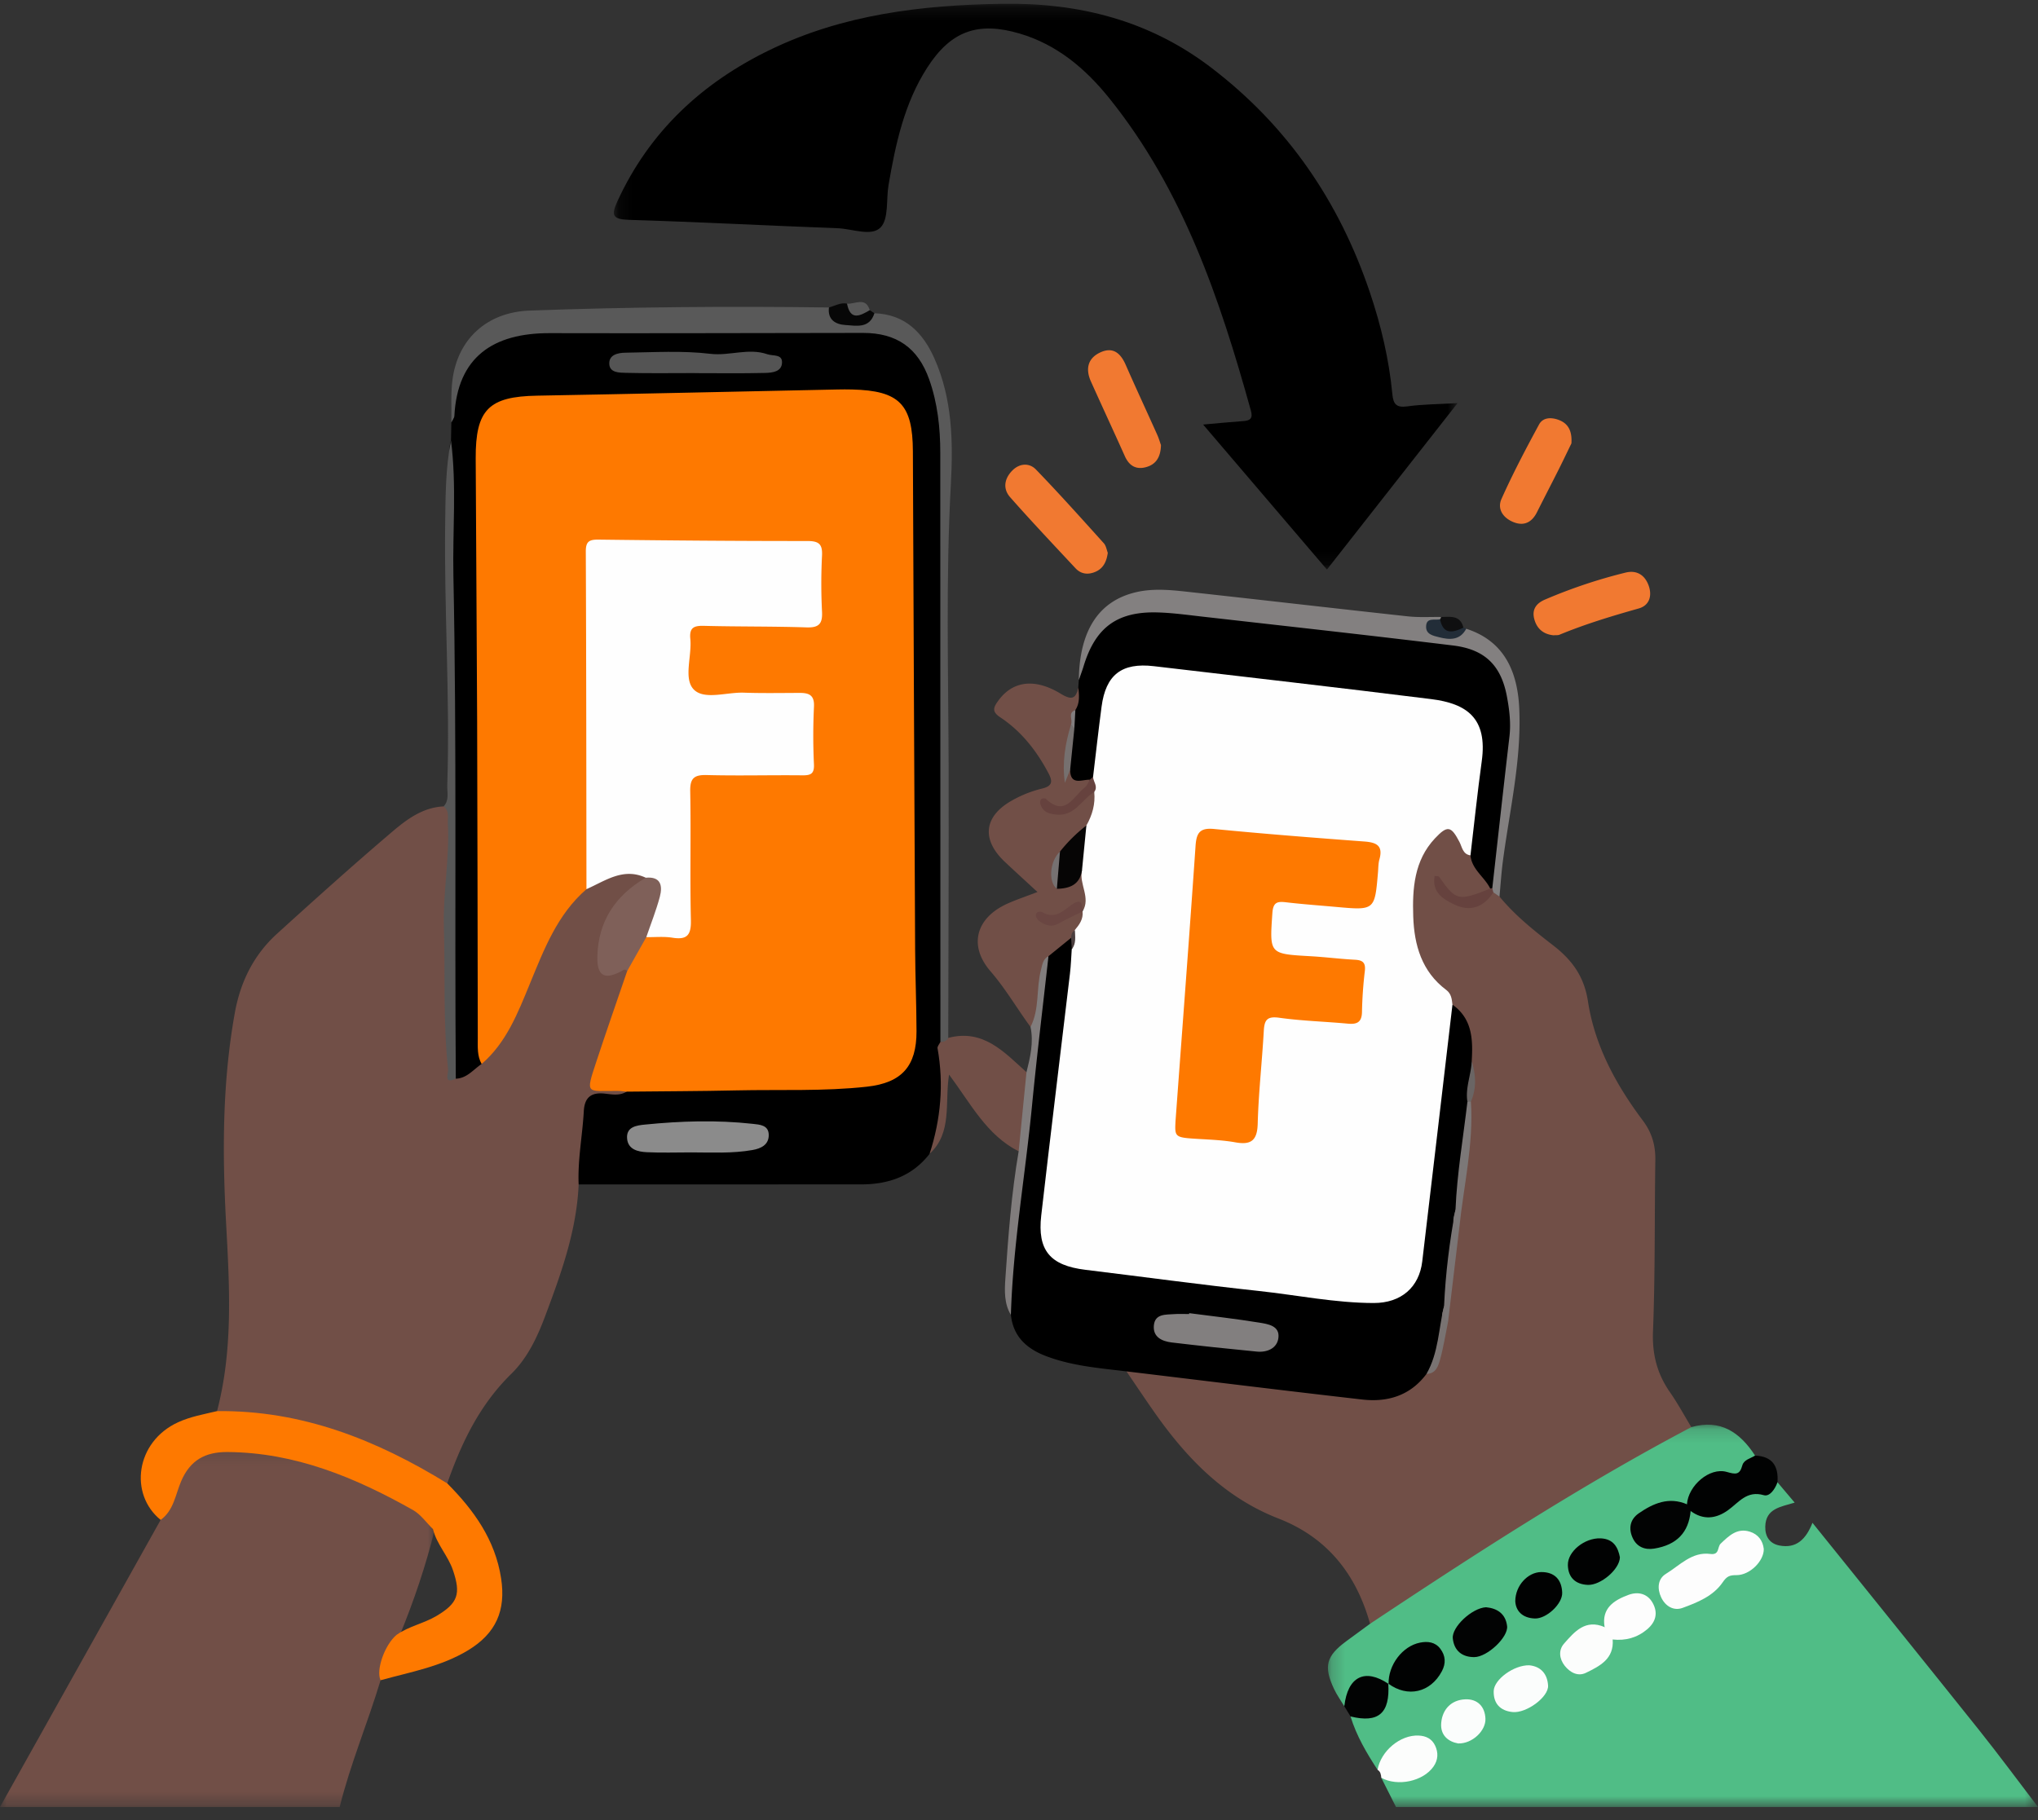 <svg xmlns="http://www.w3.org/2000/svg" xmlns:xlink="http://www.w3.org/1999/xlink" width="150" height="134" viewBox="0 0 150 134">
    <rect x="0" y="0" width="150" height="134" fill="#333333" stroke="none"/>
    <defs>
        <path id="a" d="M.21.15h52.263v28.147H.21z"/>
        <path id="c" d="M0 .163h32.002v26.485H0z"/>
        <path id="e" d="M.127.219h62.098v41.654H.127z"/>
    </defs>
    <g fill="none" fill-rule="evenodd">
        <g transform="translate(97.527 104.726)">
            <mask id="b" fill="#fff">
                <use xlink:href="#a"/>
            </mask>
            <path fill="#50BD86" d="M1.416 20.88c-.256-.425-.551-.832-.76-1.28-.776-1.655-.574-2.412.887-3.494.587-.435 1.178-.865 1.768-1.297.246-.514.672-.843 1.134-1.15 6.57-4.365 13.194-8.644 20.126-12.421.743-.405 1.448-.985 2.387-.906 2.15-.613 3.58.388 4.693 2.097-.167.536-.662.86-.882 1.366-.148.341-.43.367-.793.34-1.887-.145-2.354.15-3.25 1.944-.519.339-1.068.01-1.603.072-1.034.12-2.095.888-2.157 1.616-.043.508.158.894.657 1.072.646.23 2.391-.56 2.744-1.204.21-.381-.022-.957.528-1.182 1.326.225 2.554.154 3.408-1.099.198-.291.518-.425.842-.336.86.238 1.487-.245 2.152-.628l1.266 1.5c-1.032.316-2.127.427-2.164 1.757-.02.734.322 1.263 1.047 1.401 1.23.236 1.947-.45 2.427-1.672 4.149 5.158 8.226 10.202 12.273 15.27 1.48 1.854 2.887 3.765 4.327 5.65H5.22l-1.083-2.15c1.038.08 2.057.128 2.969-.552.572-.425.973-.908.632-1.61-.325-.668-.961-.58-1.561-.408-1.072.308-1.81 1.01-2.315 1.981-.807-1.236-1.553-2.503-1.988-3.927 1.636.051 2.455-.841 2.73-2.361.386-.264.685.06 1.02.146 1.027.264 2.312-.41 2.66-1.398.144-.41.17-.817-.172-1.142-.378-.358-.828-.341-1.274-.146-1.103.481-1.799 1.318-2.118 2.474-.04.022-.09.075-.116.064-1.643-.606-2.56.218-3.188 1.614" mask="url(#b)"/>
        </g>
        <g transform="translate(0 106.375)">
            <mask id="d" fill="#fff">
                <use xlink:href="#c"/>
            </mask>
            <path fill="#714F47" d="M28.011 17.316c-.942 3.13-2.22 6.153-3.011 9.332H0L11.824 5.513c.298-1.155.879-2.193 1.362-3.27.63-1.408 1.762-1.986 3.267-2.061 3.569-.178 6.842.925 10.064 2.25 1.305.536 2.646 1.02 3.796 1.873.693.514 1.433.996 1.689 1.903-.656 2.658-1.532 5.245-2.57 7.777-.815.963-1.15 2.134-1.42 3.33" mask="url(#d)"/>
        </g>
        <path fill="#714F47" d="M42.59 87.192c-.15 3.421-1.298 6.585-2.484 9.744-.584 1.554-1.305 3.058-2.48 4.207-2.32 2.272-3.661 5.066-4.707 8.057-.504.21-.879-.1-1.259-.335-3.417-2.102-7.154-3.375-11.036-4.275a12.595 12.595 0 0 0-2.981-.327c-.575.006-1.201.126-1.668-.384 1.202-4.587.913-9.257.662-13.903-.278-5.172-.273-10.315.649-15.429.41-2.274 1.393-4.257 3.107-5.813 2.774-2.517 5.559-5.022 8.41-7.45 1.095-.934 2.283-1.847 3.847-1.92.792.106.673.755.68 1.252.017 1.316-.134 2.637-.16 3.94-.09 4.769-.314 9.55.31 14.296.898.348 1.239-.54 1.843-.837 1.786-1.693 2.595-3.954 3.533-6.13 1.068-2.479 1.996-5.034 4.3-6.719a5.834 5.834 0 0 1 3.097-1.15c.487-.038.994-.058 1.344.4.156.619-.397.742-.724 1.016-1.383 1.158-2.325 2.582-2.541 4.398-.156 1.314.08 1.514 1.437 1.365.35-.038.509.103.59.407-.135 1.523-.911 2.844-1.366 4.265-.305.953-.57 1.92-.915 2.858-.305.832-.015 1.177.854 1.202.46.014 1.04-.12 1.27.519-.319.513-.856.512-1.34.487-1.148-.06-1.552.571-1.564 1.583-.013 1.142-.217 2.264-.311 3.397-.038.46-.084.909-.397 1.28M124.485 105.058c-8.19 4.322-15.943 9.36-23.647 14.477-1.017-3.648-3.149-6.35-6.732-7.745-3.91-1.522-6.682-4.352-9.039-7.682-.736-1.04-1.44-2.102-2.159-3.154.41-.475.939-.255 1.414-.206 5.095.535 10.186 1.112 15.263 1.792 1.967.264 3.62-.13 5.065-1.46 1.49-.949 1.294-2.562 1.567-3.99.285-2.236.598-4.468.815-6.711.311-3.034.96-6.033.903-9.102.301-1.006.256-2.026.109-3.05.114-1.613-.29-3.062-1.374-4.295-.223-.344-.432-.693-.71-1-2.564-2.817-3.087-7.184-1.267-10.517.152-.28.304-.562.514-.804.953-1.097 1.86-1.023 2.538.234.175.324.388.612.596.908.329.957 1.375 1.554 1.36 2.686-1.493 1.348-2.168 1.337-3.618-.06 1.35 1.436 1.795 1.472 3.692.292.322-.116.502.023.589.33 1.14 1.387 2.532 2.497 3.944 3.588 1.367 1.056 2.284 2.26 2.57 4.136.495 3.245 2.06 6.129 4.027 8.75.673.896.945 1.824.93 2.917-.063 4.204-.008 8.412-.172 12.61-.067 1.698.302 3.127 1.249 4.487.573.823 1.052 1.71 1.573 2.57"/>
        <g transform="translate(45.055 .056)">
            <mask id="f" fill="#fff">
                <use xlink:href="#e"/>
            </mask>
            <path fill="#000" d="M62.225 29.618l-9.616 12.255-9.113-10.676c1.173-.103 2.067-.191 2.962-.255.517-.038.711-.206.554-.772-2.282-8.218-4.989-16.248-10.44-23.016-1.74-2.16-3.827-3.926-6.575-4.739-3.065-.905-5.063-.199-6.802 2.5-1.695 2.63-2.333 5.624-2.852 8.648-.183 1.068.029 2.486-.585 3.122-.664.69-2.08.101-3.165.06-5.117-.189-10.23-.462-15.347-.616-1.212-.036-1.337-.325-.86-1.367 2.358-5.136 6.241-8.735 11.25-11.157C17.016 1.005 22.77.317 28.685.223c5.69-.09 10.847 1.223 15.408 4.702 5.628 4.294 9.426 9.87 11.676 16.54.819 2.43 1.41 4.918 1.653 7.474.07.75.289 1.035 1.104.92 1.12-.156 2.263-.156 3.7-.24" mask="url(#f)"/>
        </g>
        <path fill="#000" d="M42.59 87.192c-.079-1.812.28-3.593.379-5.393.056-1.012.537-1.407 1.562-1.29.515.058 1.083.168 1.585-.147.553-.674 1.333-.501 2.039-.504 4.165-.021 8.33-.018 12.496-.005a15.388 15.388 0 0 0 3.54-.391c1.875-.435 2.724-1.402 2.915-3.326.108-1.094.119-2.202.03-3.293-.526-6.445-.19-12.9-.24-19.35-.047-6.222-.078-12.447-.017-18.67.002-.23.001-.458 0-.687-.02-4.154-1.097-5.328-5.27-5.037-5.766.403-11.528.117-17.291.227-1.968.037-3.92.295-5.89.333-1.646.031-2.574.953-2.94 2.568-.194.857-.189 1.73-.166 2.598.363 13.908.253 27.82.273 41.731 0 .594.054 1.192-.147 1.77-.608.403-1.076 1.054-1.9 1.082-.603-1.571-.397-3.232-.41-4.839-.071-9.501.327-19.007.046-28.504-.123-4.145.134-8.281-.07-12.418-.02-.406-.068-.823.08-1.223.01-.444.018-.888.027-1.333.313-.46.137-.977.156-1.466.097-2.58 1.629-4.506 4.13-5.157 1.158-.302 2.336-.4 3.532-.395 7.59.022 15.181-.03 22.771.041 2.381.022 4.2 1.418 5.026 3.917 1.058 3.193.843 6.49.733 9.773-.017.5-.063 1.002-.063 1.504 0 12.392-.004 24.784.001 37.175.059 2.07.128 4.135-.248 6.196a6.913 6.913 0 0 1-.84 2.26c-1.276 1.648-3.022 2.25-5.035 2.25-6.931.002-13.863.002-20.794.003M109.684 65.414c-.416-.857-1.356-1.401-1.455-2.446-.33-.493-.285-1.027-.225-1.587.192-1.774.447-3.54.623-5.315.264-2.665-.801-3.92-3.467-4.215-6.728-.745-13.445-1.583-20.167-2.38-2.11-.25-3.197.568-3.511 2.674-.25 1.67-.248 3.38-.786 5.006-.118.23-.292.4-.523.514-.866.252-1.508.097-1.674-.922-.156-1.039.175-2.041.239-3.064.018-.464 0-.93.14-1.382.404-.499.342-1.132.486-1.705l.038-.531c.206-.552.24-1.142.408-1.708.684-2.302 2.173-3.542 4.561-3.619 2.663-.086 5.286.392 7.922.665 4.41.456 8.8 1.129 13.217 1.509 4.679.402 6.118 2.484 5.942 7.089-.145 3.788-.874 7.518-1.385 11.27-.081.17-.21.218-.383.147"/>
        <path fill="#FE7900" d="M15.975 103.88c6.228-.076 11.745 2.117 16.944 5.32 1.957 1.97 3.529 4.15 3.964 6.994.363 2.371-.382 4.053-2.439 5.297-1.984 1.2-4.244 1.596-6.433 2.2-.355-.741.299-2.602 1.174-3.338.897-.638 2-.836 2.938-1.392 1.597-.948 1.805-1.631 1.217-3.365-.366-1.081-1.201-1.914-1.47-3.028-.488-.476-.902-1.085-1.476-1.408-4.242-2.393-8.666-4.235-13.654-4.269-1.621-.01-2.742.586-3.412 2.16-.414.973-.541 2.141-1.503 2.837-2.335-1.89-1.851-5.745 1.273-7.184.922-.424 1.906-.592 2.877-.825"/>
        <path fill="#714F47" d="M78.764 56.671c.015 1.177.852.712 1.45.727-.293 1.514-1.534 2.362-3.106 2.05.958.483 1.594.054 2.25-.502.35-.297.61-.999 1.3-.526.334.871.127 1.659-.365 2.404-.73.661-1.439 1.346-2.13 2.049-.425.68-.619 1.38-.196 2.132.509.03.865-.204 1.156-.602.173-.235.35-.62.723-.196.19.945.723 1.873.128 2.85-.519-.142-1.012-.19-1.484.187-.4.321-.885.436-1.586.325 1.177.525 1.818-.808 2.782-.469.435.573.023.978-.272 1.408-.155.208-.3.423-.45.636-.493.617-1.086 1.136-1.674 1.659-.451.81-.447 1.715-.59 2.597-.123.772.12 1.738-.853 2.197-.996-1.357-1.834-2.81-2.95-4.103-1.646-1.91-1.043-3.951 1.27-4.981.664-.296 1.356-.527 2.193-.848-.85-.784-1.633-1.496-2.404-2.222-1.744-1.642-1.55-3.366.554-4.529a8.536 8.536 0 0 1 2.155-.855c.79-.185.832-.517.505-1.136-.868-1.645-1.992-3.085-3.546-4.115-.614-.408-.524-.7-.18-1.184 1.048-1.479 2.671-1.741 4.622-.558.796.483 1.127.407 1.299-.475.061.577.126 1.154-.217 1.679-.365.331-.04.8-.232 1.166-.098 1.03-.337 2.038-.447 3.068-.047.442.24.045.295.167"/>
        <path fill="#595959" d="M69.215 76.7c-.003-14.457-.009-28.914-.009-43.371 0-1.84-.2-3.653-.813-5.39-.826-2.34-2.406-3.433-4.872-3.431-7.686.005-15.372.038-23.058.017-4.157-.011-6.795 1.747-7.02 6.09-.008.162-.145.317-.222.476.021-1.043-.052-2.099.081-3.128.385-2.984 2.516-4.983 5.676-5.099 7.342-.27 14.688-.328 22.034-.23 1.258 1.198 1.722 1.257 3.346.426 2.25.075 3.563 1.414 4.415 3.325 1.326 2.972 1.383 6.149 1.21 9.294-.378 6.901-.18 13.8-.164 20.702.017 6.674-.016 13.35-.026 20.024.015.506-.259.444-.578.295"/>
        <path fill="#838080" d="M109.835 65.386c.418-3.717.826-7.435 1.261-11.15.119-1.016-.005-2.017-.19-2.992-.432-2.272-1.625-3.44-3.949-3.725-6.16-.752-12.327-1.43-18.492-2.13-1.088-.123-2.178-.275-3.27-.305-2.978-.081-4.575 1.11-5.44 3.958-.103.343-.235.68-.353 1.019.05-3.656 1.472-5.847 4.26-6.477 1.165-.263 2.363-.17 3.539-.041 5.475.598 10.946 1.234 16.42 1.83.808.088 1.63.034 2.445.046a.299.299 0 0 1-.045.34c-.585.358-.533.647.1.858.657.22 1.212-.14 1.796-.331 2.515.811 3.767 2.76 3.904 5.897.165 3.813-.72 7.503-1.21 11.24-.111.855-.166 1.718-.247 2.577l-.454-.31c-.086-.05-.126-.112-.12-.185.008-.079.023-.119.045-.119"/>
        <path fill="#714F47" d="M69.215 76.7c.242-.002.459-.052.578-.295 2.586-.68 4.116 1.05 5.758 2.524.705.786.183 1.638.106 2.451-.108 1.144-.034 2.336-.682 3.374-2.358-1.192-3.513-3.49-5.123-5.65-.33 2.091.26 4.273-1.432 5.834.823-2.54 1.056-5.125.585-7.766-.025-.14.136-.314.21-.472"/>
        <path fill="#575757" d="M33.194 32.425c.425 3.31.11 6.634.177 9.95.252 12.344.085 24.69.177 37.033-.932.434-.537-.389-.566-.66-.377-3.49-.206-6.997-.31-10.495-.075-2.555.427-5.076.291-7.625-.023-.439.132-.928-.313-1.264.436-.463.252-1.037.27-1.567.21-6.43-.238-12.855-.154-19.282.026-2.029.027-4.08.428-6.09"/>
        <path fill="#F17931" d="M81.535 40.694c-.087.634-.32 1.125-.86 1.377-.536.25-1.086.223-1.513-.235-1.617-1.733-3.247-3.456-4.815-5.234-.557-.633-.42-1.384.17-1.973.53-.53 1.244-.568 1.729-.067 1.709 1.768 3.35 3.603 4.997 5.43.17.19.21.496.292.702M85.449 32.765c-.022.9-.375 1.442-1.14 1.634-.734.184-1.217-.142-1.522-.825-.821-1.835-1.671-3.658-2.494-5.493-.422-.942-.223-1.744.75-2.164.909-.391 1.447.113 1.81.939.752 1.715 1.543 3.414 2.31 5.124.13.287.217.592.286.785M114.345 46.767c-.738-.069-1.24-.48-1.426-1.218-.172-.681.148-1.13.777-1.403a38.154 38.154 0 0 1 5.943-1.993c.858-.213 1.447.21 1.713.978.25.723.057 1.438-.744 1.663-1.972.556-3.928 1.147-5.823 1.93-.12.05-.27.028-.44.043M115.659 32.64c-.256.525-.586 1.221-.931 1.909-.531 1.058-1.078 2.107-1.608 3.165-.36.718-.924 1.024-1.681.74-.778-.292-1.269-.96-.928-1.724.834-1.867 1.79-3.682 2.765-5.48.298-.551.94-.537 1.478-.326.663.26.965.795.905 1.717"/>
        <path fill="#010202" d="M124.162 110.738c.095-1.377 1.665-2.74 2.925-2.383.647.182.954.245 1.15-.477.115-.424.6-.511.94-.723 1.27.048 1.736.772 1.648 1.961-.174.502-.57 1.078-1.006.952-1.257-.363-1.836.533-2.637 1.108-.87.625-1.817.748-2.747.057-.255-.075-.44-.188-.273-.495"/>
        <path fill="#817D7D" d="M74.975 84.754l.576-5.824c.273-1.096.54-2.192.296-3.333.68-1.319.408-2.815.77-4.198.107-.409.142-.793.552-1.008.454.448.35.998.287 1.542-.841 7.33-1.599 14.668-2.528 21.986-.123.962.26 2.032-.525 2.876-.505-.825-.465-1.803-.408-2.65.212-3.14.448-6.283.98-9.391"/>
        <path fill="#070707" d="M64.358 23.06c-.36 1.142-1.321.92-2.136.867-.727-.048-1.318-.385-1.21-1.293.44-.115.846-.379 1.33-.282.453.526 1.1.376 1.673.481l.343.227"/>
        <path fill="#222D38" d="M107.917 46.286c-.457.866-1.223.822-1.994.625-.414-.107-.972-.199-.96-.783.013-.707.636-.446 1.03-.54.488.438 1.125.464 1.716.617.075.013.144.04.208.08"/>
        <path fill="#0F0F10" d="M107.71 46.205c-.781.373-1.486.537-1.718-.617a.457.457 0 0 0 .075-.169c.676-.008 1.418-.151 1.642.786"/>
        <path fill="#585858" d="M64.015 22.833c-.727.43-1.432.784-1.673-.48.586.061 1.362-.538 1.673.48"/>
        <path fill="#000" d="M74.403 96.795c.154-5.165 1.057-10.254 1.553-15.383.356-3.679.805-7.348 1.213-11.021l1.669-1.353c.28.225.338.546.382.874-.009 3.027-.627 5.992-.939 8.99-.34 3.272-.704 6.544-1.184 9.8-.06.408-.049.822-.045 1.234.015 1.92.826 2.865 2.733 3.104 6.667.833 13.341 1.605 20.008 2.44 2.914.364 4.306-.988 4.58-3.554a820.132 820.132 0 0 1 1.837-15.66c.101-.802.055-1.66.694-2.306 1.471 1.042 1.51 2.574 1.417 4.15.156 1.03-.046 2.036-.208 3.044-.076 2.636-.495 5.237-.804 7.848-.318 2.337-.538 4.685-.842 7.022-.204 1.114-.174 2.269-.528 3.353-.207.637-.32 1.346-.949 1.766-1.189 1.595-2.853 2.096-4.725 1.883-5.79-.66-11.572-1.377-17.357-2.072-1.994-.24-4.001-.398-5.907-1.121-1.432-.543-2.426-1.432-2.598-3.038"/>
        <path fill="#FCFDFC" d="M101.39 130.284c.248-1.4 1.679-2.582 3.024-2.52.548.024.975.239 1.21.732.25.523.228 1.058-.113 1.546-.763 1.094-2.636 1.495-3.846.831-.018-.231-.053-.454-.276-.59"/>
        <path fill="#020303" d="M102.18 123.94c.137 2.18-.718 2.925-2.777 2.417l-.459-.75c.244-2.187 1.514-2.827 3.259-1.643l-.022-.024z"/>
        <path fill="#FDFDFD" d="M129.817 114.029c.018.883-1.027 1.933-2.015 1.926-.505-.004-.708.085-1.015.534-.688 1.006-1.843 1.474-2.948 1.877-.652.239-1.266-.12-1.575-.776-.302-.641-.254-1.361.346-1.728 1.021-.624 1.919-1.649 3.277-1.468.69.092.501-.515.756-.758.612-.583 1.213-1.173 2.145-.883.613.19.962.666 1.029 1.276"/>
        <path fill="#020303" d="M124.162 110.738l.273.495c-.147 1.583-1.024 2.496-2.678 2.767-.707.116-1.29-.134-1.588-.78-.318-.686-.206-1.366.447-1.817 1.072-.741 2.216-1.234 3.546-.665"/>
        <path fill="#010202" d="M102.203 123.964c-.037-1.383 1.013-2.786 2.315-3.042.554-.109 1.108-.053 1.488.447.394.519.427 1.077.118 1.66-.832 1.572-2.522 1.965-3.943.91l.022.025"/>
        <path fill="#020303" d="M109.375 118.318c.82.076 1.442.479 1.55 1.388.096.81-1.454 2.28-2.42 2.283-.884.002-1.48-.463-1.577-1.375-.089-.84 1.416-2.245 2.447-2.296"/>
        <path fill="#FBFDFC" d="M112.559 122.591c.828.08 1.332.615 1.382 1.494.048.84-1.599 2.057-2.623 1.948-.89-.095-1.407-.62-1.38-1.549.024-.848 1.486-1.921 2.62-1.893"/>
        <path fill="#FCFDFC" d="M118.696 120.692c.11 1.428-.95 1.957-1.965 2.452-.596.291-1.169-.022-1.559-.51-.404-.506-.482-1.154-.057-1.638.771-.879 1.58-1.831 2.987-1.215.425.156.76.37.594.911"/>
        <path fill="#010202" d="M119.228 114.64c-.02.892-1.423 2.07-2.36 2.032-.894-.037-1.45-.528-1.471-1.458-.022-1.004 1.235-2.011 2.405-1.968.973.036 1.292.691 1.426 1.394"/>
        <path fill="#FDFDFD" d="M118.696 120.692l-.594-.911c-.243-1.401.693-1.98 1.756-2.374.68-.253 1.386-.118 1.782.592.41.738.231 1.406-.409 1.945-.733.618-1.586.852-2.535.748"/>
        <path fill="#010202" d="M111.527 117.876c0-1.16.932-2.142 1.908-2.148.992-.007 1.512.565 1.545 1.52.029.817-1.161 1.931-2.018 1.898-.907-.034-1.396-.55-1.435-1.27"/>
        <path fill="#FBFDFC" d="M107.32 128.344c-.716-.127-1.324-.597-1.245-1.51.087-1.013.753-1.697 1.774-1.738.869-.036 1.447.503 1.482 1.434.033.882-.978 1.85-2.01 1.814"/>
        <path fill="#FE7900" d="M35.448 78.325c-.332-.59-.282-1.237-.283-1.877-.015-7.781-.02-15.563-.047-23.345-.023-6.452-.08-12.904-.106-19.356-.016-3.604.968-4.558 4.52-4.62 7.363-.132 14.726-.302 22.089-.455.366-.007.733-.01 1.099 0 3.48.087 4.455 1.092 4.47 4.553.05 12.22.103 24.44.165 36.66.01 2.012.097 4.024.102 6.036.005 2.557-1.074 3.79-3.642 4.075-3.19.354-6.399.202-9.599.273-2.699.06-5.399.064-8.1.093-.227-.02-.454-.054-.681-.055-2.267-.005-2.35.298-1.564-2.091.74-2.252 1.525-4.488 2.29-6.73.083-1.214.54-2.2 1.685-2.77 2.556-.333 2.555-.333 2.556-2.96.002-2.288-.021-4.575.01-6.862.023-1.797.31-2.076 2.075-2.111 1.875-.038 3.75.013 5.625-.066.98-.04 1.42-.426 1.364-1.422-.044-.775.015-1.555-.02-2.332-.058-1.305-.321-1.59-1.66-1.64-1.828-.066-3.66.018-5.488-.037-1.525-.046-1.82-.364-1.896-1.886-.179-3.538-.113-3.596 3.393-3.618 1.601-.01 3.202-.05 4.801.006.977.034 1.436-.372 1.411-1.37-.024-.96 0-1.92-.01-2.881-.008-.768-.328-1.23-1.142-1.204-4.574.15-9.133-.503-13.71-.252-1.511.083-1.594.148-1.596 1.716-.011 7.135 0 14.271-.01 21.407-.002.766.13 1.568-.385 2.252-2.15 1.866-3.119 4.428-4.163 6.96-.883 2.143-1.72 4.33-3.553 5.91"/>
        <path fill="#FEFEFE" d="M43.164 65.456c-.01-8.284-.012-16.57-.048-24.854-.003-.743.25-.886.936-.878 5.124.063 10.248.106 15.372.103.841 0 1.121.222 1.078 1.076a40.848 40.848 0 0 0 0 4.118c.046.892-.219 1.196-1.14 1.165-2.513-.083-5.03-.048-7.544-.114-.745-.02-1.09.127-1.009.96.123 1.267-.513 2.916.244 3.714.764.805 2.422.202 3.687.245 1.372.047 2.746.021 4.12.017.68-.001 1.092.16 1.05 1.006a45.323 45.323 0 0 0-.002 4.255c.032.723-.263.813-.874.807-2.334-.025-4.67.041-7.002-.02-.946-.025-1.25.23-1.23 1.207.06 3.157-.026 6.318.049 9.474.026 1.097-.278 1.468-1.364 1.292-.625-.1-1.278-.032-1.92-.04-.34-.87.274-1.557.48-2.312.227-.83.17-1.503-.518-2.063-1.659-.774-2.974.23-4.365.842"/>
        <path fill="#7F6059" d="M47.529 64.614c1.112-.105 1.25.591 1.037 1.397-.268 1.01-.66 1.987-.998 2.979l-1.407 2.495c-.166-.203-.295-.06-.458.026-1.214.64-1.766.329-1.737-1.073.054-2.615 1.328-4.523 3.563-5.824"/>
        <path fill="#FEFEFE" d="M106.903 73.96c-.74 6.301-1.475 12.604-2.224 18.904-.224 1.89-1.544 3.061-3.574 3.058-2.838-.005-5.627-.581-8.439-.885-4.266-.46-8.52-1.04-12.779-1.56-2.594-.316-3.545-1.423-3.25-4.002.681-5.942 1.412-11.879 2.115-17.818.07-.589.088-1.184.13-1.776.25-.44-.044-.965.217-1.404.339-.4.645-.815.579-1.385l-.002.007c.63-1.017-.27-2.014-.04-3.026-.5-1.16-.144-2.237.324-3.303.436-.768.669-1.583.578-2.474-.289-.347-.184-.725-.087-1.102.207-1.723.398-3.448.626-5.168.312-2.359 1.486-3.262 3.85-2.985 6.803.8 13.608 1.575 20.405 2.423 2.626.328 4.164 1.399 3.728 4.568-.318 2.307-.557 4.624-.831 6.936-.572-.08-.613-.612-.81-.988-.613-1.175-.88-1.246-1.803-.264-1.53 1.629-1.668 3.693-1.599 5.756.071 2.103.627 4.053 2.43 5.403.377.282.41.679.456 1.085"/>
        <path fill="#7C7878" d="M107.128 89.026c.115-2.66.567-5.281.876-7.919.081-.091.167-.095.257-.012.207 3.158-.542 6.227-.86 9.336-.714-.347-.344-.905-.273-1.405"/>
        <path fill="#7B7676" d="M107.128 89.026c.093.468-.17 1.006.273 1.405l-.821 6.87c-.73-.242-.317-.764-.293-1.19.109-2.382.404-4.742.841-7.085"/>
        <path fill="#66423E" d="M109.835 65.386l.075.304c-.689 1.087-1.683 1.448-2.824.916-.82-.383-1.72-.887-1.492-2.119.158.022.288.002.321.05 1.247 1.78 1.413 1.82 3.768.877.05-.016.1-.025.152-.028"/>
        <path fill="#797372" d="M106.287 96.11c.089.4-.11.869.293 1.19-.187.917-.33 1.847-.578 2.747-.136.493-.302 1.079-1.012 1.096.895-1.558.893-3.348 1.297-5.032"/>
        <path fill="#6A6564" d="M108.26 81.095a6.178 6.178 0 0 0-.256.012c-.169-1.028.28-1.99.316-2.997.304 1.002.372 1.999-.06 2.985"/>
        <path fill="#8B8B8B" d="M50.884 84.834c-1.095 0-2.192.039-3.284-.014-.642-.032-1.364-.193-1.443-.984-.088-.896.71-.99 1.316-1.05 2.633-.264 5.274-.346 7.913-.056.53.058 1.197.087 1.195.832 0 .716-.573.988-1.195 1.097-1.491.264-2.999.177-4.502.175"/>
        <path fill="#545454" d="M51.122 27.464c-1.689 0-3.378.027-5.065-.017-.463-.012-1.163 0-1.211-.628-.054-.716.652-.847 1.178-.855 2.086-.029 4.194-.164 6.253.082 1.425.17 2.811-.452 4.204.032.404.14 1.079-.02 1.078.582 0 .712-.714.78-1.234.793-1.733.043-3.468.016-5.203.016v-.005z"/>
        <path fill="#66423E" d="M80.45 57.194c.022.368.39.708.088 1.102-.93.566-1.428 1.821-2.818 1.669-.565-.063-.974-.208-1.145-.769-.034-.11-.017-.287.052-.361.063-.066.285-.089.345-.033 1.443 1.375 2.034-.192 2.877-.84.167-.128.245-.372.364-.564l.238-.204"/>
        <path fill="#76706F" d="M78.764 56.671l-.387.959c-.214-1.482.024-2.899.452-4.294.12.06.202.153.247.279l-.312 3.056"/>
        <path fill="#827E7F" d="M79.076 53.615l-.247-.28c.15-.341-.274-.855.32-1.065-.025.448-.05.897-.073 1.345"/>
        <path fill="#060505" d="M79.96 60.77l-.324 3.302c-.166 1.067-.916 1.339-1.85 1.358-.43-.956-.037-1.843.23-2.74a11.318 11.318 0 0 1 1.944-1.92"/>
        <path fill="#6A4642" d="M79.678 67.092c-.601.301-1.212.586-1.801.909-.525.287-.966.095-1.385-.197-.127-.089-.265-.29-.251-.426.032-.32.343-.306.519-.205.878.5 1.48-.106 2.075-.539.718-.523.836-.186.841.465l.002-.007z"/>
        <path fill="#767171" d="M78.016 62.69l-.23 2.74c-.65-.51-.52-2.047.23-2.74"/>
        <path fill="#4B3E3E" d="M79.116 68.477c.011.481.11.974-.231 1.404l-.047-.843c.01-.223.046-.434.278-.56"/>
        <path fill="#827F7F" d="M87.53 96.669c1.717.225 3.439.416 5.146.695.64.105 1.54.225 1.415 1.14-.103.76-.832 1.067-1.587.994-2.087-.2-4.172-.423-6.253-.67-.726-.087-1.41-.396-1.324-1.264.086-.864.874-.778 1.497-.825.363-.027.73-.005 1.095-.005l.011-.065"/>
        <path fill="#FE7900" d="M86.52 82.529c.531-7.223 1.026-13.735 1.474-20.25.066-.95.299-1.358 1.364-1.253 3.683.36 7.373.647 11.064.922.89.066 1.389.304 1.106 1.311-.086.302-.078.632-.105.95-.239 2.811-.238 2.811-3.09 2.554-1.225-.11-2.455-.197-3.677-.341-.653-.078-.953-.002-1.007.8-.205 3.008-.244 2.997 2.8 3.17 1.094.062 2.184.202 3.278.26.583.03.8.225.726.84a30.47 30.47 0 0 0-.209 3.005c-.014.754-.363.924-1.04.86-1.683-.157-3.38-.2-5.05-.435-.902-.126-1.092.172-1.137.966-.128 2.28-.387 4.554-.448 6.834-.034 1.24-.49 1.58-1.644 1.372-.851-.153-1.724-.192-2.59-.243-1.875-.112-1.876-.102-1.815-1.322"/>
    </g>
</svg>
